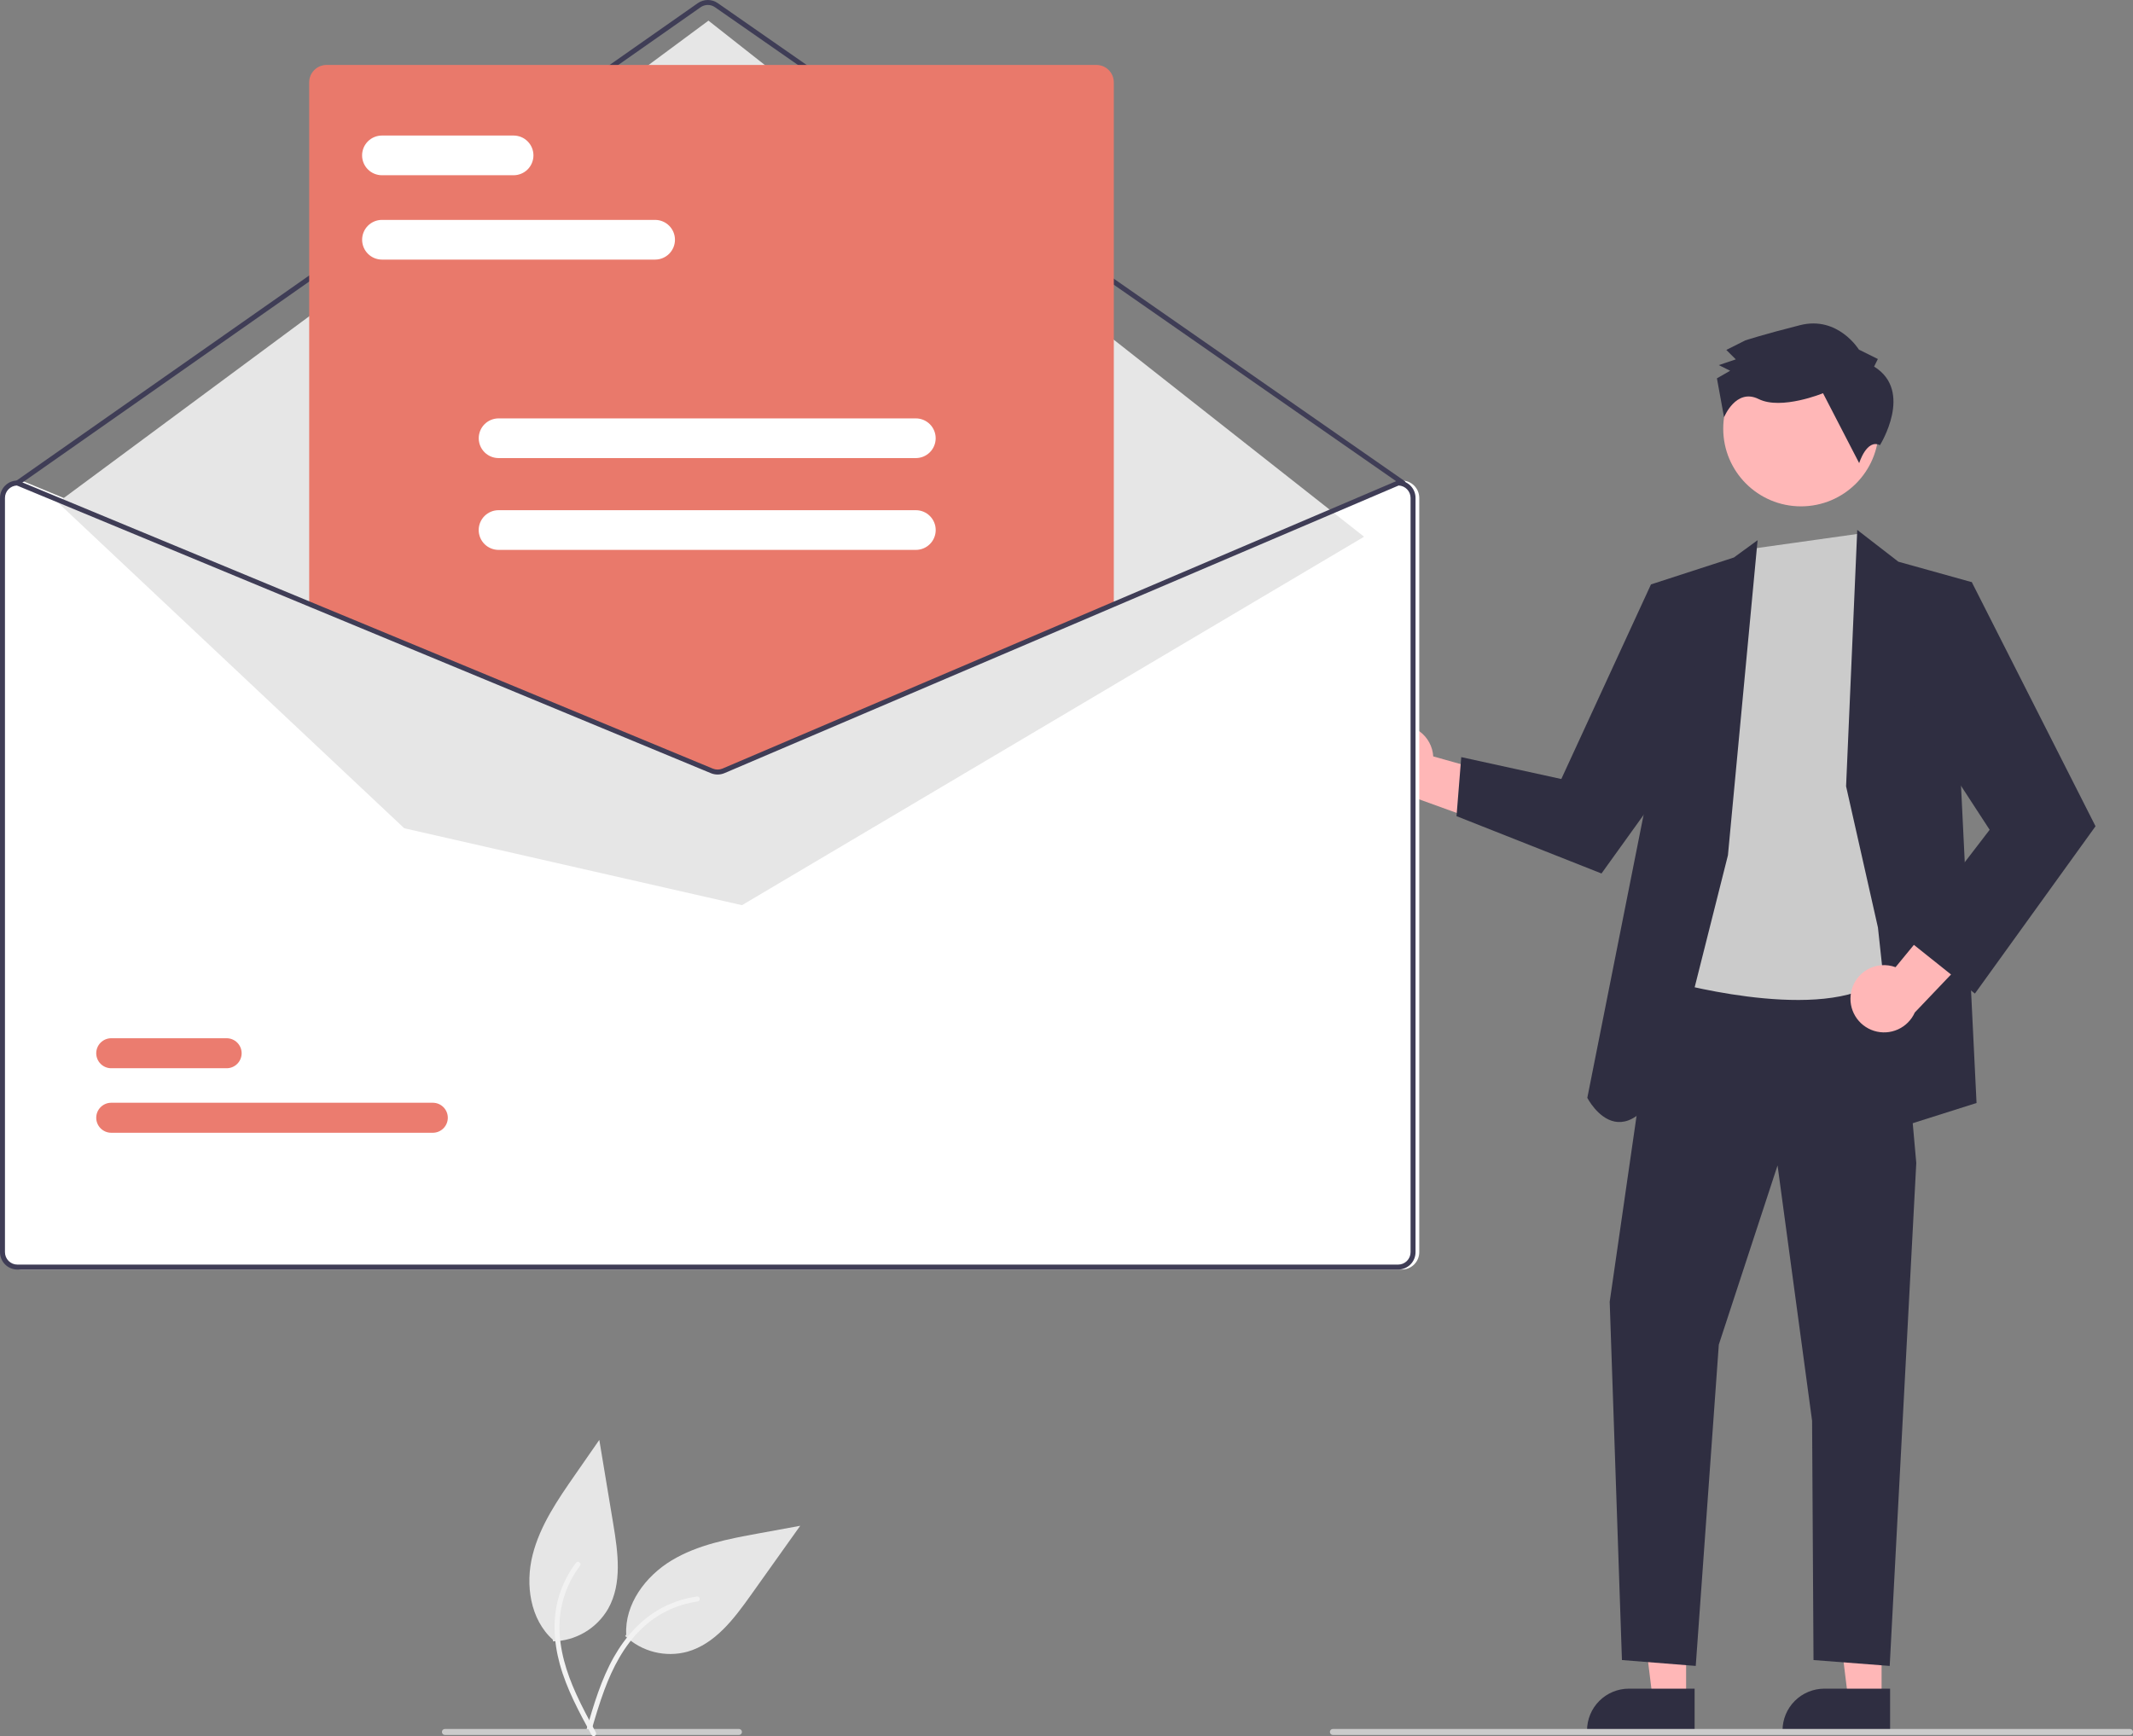 <svg width="242" height="197" viewBox="0 0 242 197" fill="none" xmlns="http://www.w3.org/2000/svg">
<rect x="0" y="0" width="242" height="197" fill="#808080" stroke="none"/>
<g clip-path="url(#clip0)">
<path d="M70.933 185.645C71.857 186.522 72.991 187.146 74.226 187.457C75.461 187.769 76.756 187.758 77.985 187.424C81.136 186.53 83.275 183.69 85.173 181.022L90.789 173.134L86.056 174.001C82.652 174.625 79.164 175.279 76.2 177.064C73.236 178.848 70.861 182.034 71.049 185.487" fill="#E6E6E6"/>
<path d="M66.534 196.271C67.364 193.443 68.199 190.576 69.664 187.999C70.966 185.71 72.744 183.701 75.091 182.453C76.335 181.792 77.686 181.353 79.081 181.156C79.445 181.104 79.504 181.67 79.142 181.722C76.726 182.067 74.482 183.169 72.734 184.871C70.795 186.766 69.524 189.209 68.584 191.723C68.015 193.243 67.556 194.801 67.099 196.358C67.085 196.432 67.044 196.498 66.984 196.542C66.923 196.586 66.848 196.606 66.774 196.596C66.699 196.584 66.632 196.544 66.588 196.483C66.543 196.422 66.524 196.346 66.535 196.271L66.534 196.271Z" fill="#F2F2F2"/>
<path d="M157.93 82.37C158.47 82.24 159.031 82.23 159.575 82.34C160.119 82.45 160.632 82.678 161.078 83.008C161.524 83.338 161.892 83.762 162.156 84.249C162.421 84.737 162.575 85.276 162.608 85.83L175.593 89.477L170.295 94.062L158.776 89.896C157.842 89.89 156.943 89.542 156.248 88.918C155.554 88.293 155.112 87.436 155.008 86.508C154.904 85.581 155.144 84.647 155.682 83.884C156.221 83.121 157.021 82.583 157.93 82.37L157.93 82.37Z" fill="#FFB7B7"/>
<path d="M191.298 192.851L187.513 192.851L185.712 178.263L191.298 178.263L191.298 192.851Z" fill="#FFB7B7"/>
<path d="M192.263 196.517L180.059 196.517V196.362C180.059 195.103 180.559 193.896 181.45 193.006C182.341 192.116 183.549 191.616 184.809 191.616H184.809L192.263 191.616L192.263 196.517Z" fill="#2F2E41"/>
<path d="M213.476 192.851L209.691 192.851L207.89 178.263L213.476 178.263L213.476 192.851Z" fill="#FFB7B7"/>
<path d="M214.441 196.517L202.237 196.517V196.362C202.237 195.103 202.737 193.896 203.628 193.006C204.519 192.116 205.727 191.616 206.987 191.616H206.987L214.441 191.616L214.441 196.517Z" fill="#2F2E41"/>
<path d="M188.205 109.123L182.629 147.712L184.018 188.369L192.391 189.036L195.009 152.574L201.673 132.242L205.591 161.224L205.752 188.369L214.397 189.036L217.412 131.966L215.194 107.147L188.205 109.123Z" fill="#2F2E41"/>
<path d="M204.33 57.457C209.201 57.457 213.15 53.511 213.15 48.643C213.15 43.776 209.201 39.83 204.33 39.83C199.459 39.83 195.51 43.776 195.51 48.643C195.51 53.511 199.459 57.457 204.33 57.457Z" fill="#FFB7B7"/>
<path d="M198.894 62.251L189.157 111.268C189.157 111.268 205.551 115.97 212.733 111.63C219.914 107.289 216.696 93.89 216.696 93.89L215.381 71.091L212.95 65.325L210.888 60.566L198.894 62.251Z" fill="#CBCBCB"/>
<path d="M196.044 97.045L199.408 61.299L196.718 63.262L187.312 66.314L186.669 91.48L180.089 124.574C180.089 124.574 184.792 133.743 190.62 118.573L196.044 97.045Z" fill="#2F2E41"/>
<path d="M191.839 70.078L187.312 66.314L177.139 88.397L165.787 85.912L165.25 92.611L181.698 99.116L192.907 83.523L191.839 70.078Z" fill="#2F2E41"/>
<path d="M209.448 89.221L210.715 60.129L215.381 63.739L223.712 66.059L222.491 89.221L224.249 125.159L215.514 127.924L213.062 105.246L209.448 89.221Z" fill="#2F2E41"/>
<path d="M210.008 112.639C210.106 112.093 210.322 111.575 210.642 111.122C210.962 110.669 211.377 110.291 211.858 110.016C212.34 109.74 212.876 109.573 213.429 109.527C213.982 109.481 214.538 109.557 215.059 109.749L223.619 99.333L225.692 106.024L217.245 114.889C216.865 115.741 216.184 116.425 215.333 116.809C214.482 117.194 213.519 117.253 212.627 116.976C211.735 116.699 210.975 116.104 210.493 115.305C210.01 114.505 209.838 113.557 210.008 112.639V112.639Z" fill="#FFB7B7"/>
<path d="M218.134 69.288L223.712 66.059L237.748 93.756L224.063 112.744L216.258 106.508L225.736 94.158L217.098 80.893L218.134 69.288Z" fill="#2F2E41"/>
<path d="M212.626 41.598L213.053 40.738L210.902 39.67C210.902 39.67 208.528 35.811 204.234 36.895C199.939 37.98 198.006 38.629 198.006 38.629L195.86 39.708L196.937 40.779L195.005 41.428L196.296 42.069L194.794 42.931L195.603 47.354C195.603 47.354 196.945 43.999 199.527 45.281C202.109 46.563 206.832 44.619 206.832 44.619L210.934 52.553C210.934 52.553 211.781 49.772 213.29 50.513C213.29 50.513 217.145 44.378 212.626 41.598Z" fill="#2F2E41"/>
<path d="M159.05 54.528H158.994L126.649 68.329L82.394 87.212C82.221 87.285 82.035 87.323 81.847 87.324C81.66 87.325 81.474 87.289 81.3 87.218L35.642 68.29L2.502 54.55L2.451 54.528H2.395C1.872 54.528 1.371 54.736 1.001 55.106C0.631 55.475 0.423 55.976 0.423 56.499V142.088C0.423 142.611 0.631 143.112 1.001 143.481C1.371 143.85 1.872 144.058 2.395 144.059H159.05C159.573 144.058 160.075 143.85 160.444 143.481C160.814 143.112 161.022 142.611 161.023 142.088V56.499C161.022 55.976 160.814 55.475 160.444 55.106C160.075 54.736 159.573 54.528 159.05 54.528V54.528Z" fill="white"/>
<path d="M159.191 55.091C159.134 55.091 159.077 55.074 159.03 55.041L81.109 0.814C80.871 0.65 80.59 0.562 80.301 0.563C80.013 0.563 79.731 0.652 79.495 0.817L2.134 55.04C2.073 55.083 1.997 55.1 1.924 55.087C1.85 55.074 1.785 55.032 1.742 54.971C1.699 54.91 1.682 54.834 1.695 54.761C1.708 54.687 1.749 54.622 1.81 54.579L79.171 0.356C79.502 0.125 79.896 0.001 80.3 2.67096e-06C80.704 -0.001 81.099 0.122 81.431 0.352L159.352 54.578C159.402 54.613 159.439 54.662 159.458 54.719C159.477 54.775 159.478 54.837 159.46 54.894C159.442 54.951 159.406 55.001 159.358 55.036C159.31 55.072 159.251 55.091 159.191 55.091L159.191 55.091Z" fill="#3F3D56"/>
<path d="M6.555 57.014L80.378 2.342L154.761 60.904L84.181 102.713L45.863 93.985L6.555 57.014Z" fill="#E6E6E6"/>
<path d="M49.097 128.537H12.627C12.403 128.537 12.181 128.494 11.974 128.409C11.767 128.323 11.579 128.198 11.42 128.04C11.261 127.883 11.135 127.695 11.049 127.488C10.963 127.282 10.918 127.06 10.918 126.836C10.918 126.613 10.962 126.391 11.047 126.184C11.133 125.977 11.258 125.789 11.416 125.631C11.575 125.473 11.762 125.347 11.969 125.261C12.176 125.176 12.398 125.131 12.622 125.131H49.097C49.321 125.131 49.543 125.174 49.75 125.259C49.957 125.344 50.146 125.47 50.304 125.627C50.463 125.785 50.589 125.973 50.675 126.18C50.761 126.386 50.806 126.608 50.806 126.831C50.806 127.055 50.763 127.277 50.677 127.484C50.592 127.691 50.466 127.879 50.308 128.037C50.15 128.195 49.962 128.321 49.755 128.407C49.548 128.492 49.326 128.537 49.102 128.537H49.097Z" fill="#EB7C6F"/>
<path d="M25.712 121.216H12.627C12.403 121.217 12.181 121.173 11.974 121.088C11.767 121.003 11.579 120.878 11.42 120.72C11.261 120.562 11.135 120.375 11.049 120.168C10.963 119.961 10.918 119.74 10.918 119.516C10.918 119.292 10.962 119.071 11.047 118.864C11.133 118.657 11.258 118.469 11.416 118.311C11.575 118.152 11.762 118.027 11.969 117.941C12.176 117.855 12.398 117.811 12.622 117.811H25.712C26.163 117.811 26.596 117.99 26.916 118.309C27.235 118.628 27.415 119.06 27.416 119.511C27.416 119.962 27.238 120.395 26.919 120.715C26.601 121.035 26.168 121.215 25.717 121.216H25.712Z" fill="#EB7C6F"/>
<path d="M81.416 87.464C81.139 87.465 80.864 87.411 80.608 87.306L35.079 68.429V9.34C35.079 8.817 35.287 8.317 35.657 7.947C36.027 7.578 36.528 7.37 37.051 7.369H124.395C124.918 7.37 125.419 7.578 125.789 7.947C126.159 8.317 126.366 8.817 126.367 9.34V68.47L126.282 68.507L82.249 87.297C81.985 87.407 81.702 87.464 81.416 87.464V87.464Z" fill="#E9796B"/>
<path d="M158.628 54.528H158.572L126.226 68.329L81.971 87.212C81.798 87.285 81.612 87.323 81.425 87.324C81.237 87.325 81.051 87.289 80.878 87.218L35.219 68.29L2.079 54.55L2.029 54.528H1.972C1.449 54.528 0.948 54.736 0.578 55.106C0.209 55.475 0.001 55.976 0 56.499V142.088C0.001 142.611 0.209 143.112 0.578 143.481C0.948 143.85 1.449 144.058 1.972 144.059H158.628C159.151 144.058 159.652 143.85 160.022 143.481C160.392 143.112 160.6 142.611 160.6 142.088V56.499C160.6 55.976 160.392 55.475 160.022 55.106C159.652 54.736 159.151 54.528 158.628 54.528ZM160.037 142.088C160.037 142.461 159.888 142.819 159.624 143.083C159.36 143.347 159.001 143.496 158.628 143.496H1.972C1.599 143.496 1.24 143.347 0.976 143.083C0.712 142.819 0.564 142.461 0.563 142.088V56.499C0.564 56.135 0.705 55.785 0.958 55.523C1.21 55.26 1.555 55.105 1.919 55.091L35.219 68.898L80.661 87.739C81.153 87.939 81.704 87.936 82.194 87.73L126.226 68.94L158.684 55.091C159.048 55.107 159.391 55.262 159.643 55.524C159.895 55.786 160.036 56.135 160.037 56.499L160.037 142.088Z" fill="#3F3D56"/>
<path d="M74.328 29.457H43.335C42.738 29.456 42.165 29.218 41.743 28.796C41.322 28.373 41.085 27.801 41.085 27.204C41.085 26.608 41.322 26.035 41.743 25.613C42.165 25.191 42.738 24.953 43.335 24.952H74.328C74.925 24.953 75.497 25.191 75.919 25.613C76.341 26.035 76.578 26.608 76.578 27.204C76.578 27.801 76.341 28.373 75.919 28.796C75.497 29.218 74.925 29.456 74.328 29.457V29.457Z" fill="white"/>
<path d="M58.268 19.885H43.335C42.737 19.885 42.164 19.647 41.741 19.225C41.318 18.802 41.081 18.23 41.081 17.632C41.081 17.035 41.318 16.462 41.741 16.04C42.164 15.617 42.737 15.38 43.335 15.38H58.268C58.866 15.38 59.439 15.617 59.862 16.04C60.284 16.462 60.522 17.035 60.522 17.632C60.522 18.23 60.284 18.802 59.862 19.225C59.439 19.647 58.866 19.885 58.268 19.885V19.885Z" fill="white"/>
<path d="M103.903 51.98H56.569C55.971 51.98 55.397 51.743 54.975 51.321C54.552 50.898 54.315 50.325 54.315 49.728C54.315 49.131 54.552 48.558 54.975 48.135C55.397 47.713 55.971 47.476 56.569 47.476H103.903C104.501 47.476 105.074 47.713 105.497 48.135C105.92 48.558 106.157 49.131 106.157 49.728C106.157 50.325 105.92 50.898 105.497 51.321C105.074 51.743 104.501 51.98 103.903 51.98V51.98Z" fill="white"/>
<path d="M103.903 62.398H56.568C56.272 62.398 55.978 62.34 55.705 62.227C55.431 62.114 55.182 61.949 54.972 61.739C54.762 61.53 54.596 61.282 54.482 61.008C54.369 60.735 54.31 60.441 54.31 60.145C54.31 59.849 54.369 59.556 54.482 59.283C54.596 59.009 54.762 58.761 54.972 58.551C55.182 58.342 55.431 58.176 55.705 58.063C55.978 57.95 56.272 57.893 56.568 57.893H103.903C104.199 57.893 104.493 57.95 104.767 58.063C105.041 58.176 105.29 58.342 105.499 58.551C105.709 58.761 105.876 59.009 105.989 59.283C106.103 59.556 106.161 59.849 106.161 60.145C106.161 60.441 106.103 60.735 105.989 61.008C105.876 61.282 105.709 61.53 105.499 61.739C105.29 61.949 105.041 62.114 104.767 62.227C104.493 62.34 104.199 62.398 103.903 62.398V62.398Z" fill="white"/>
<path d="M241.656 196.873H151.226C151.135 196.873 151.048 196.837 150.983 196.772C150.919 196.708 150.883 196.62 150.883 196.529C150.883 196.438 150.919 196.351 150.983 196.286C151.048 196.222 151.135 196.186 151.226 196.186H241.656C241.747 196.186 241.835 196.222 241.899 196.286C241.964 196.351 242 196.438 242 196.529C242 196.62 241.964 196.708 241.899 196.772C241.835 196.837 241.747 196.873 241.656 196.873Z" fill="#CBCBCB"/>
<path d="M83.834 196.873H50.481C50.39 196.873 50.303 196.837 50.238 196.772C50.174 196.708 50.138 196.62 50.138 196.529C50.138 196.438 50.174 196.351 50.238 196.286C50.303 196.222 50.39 196.186 50.481 196.186H83.834C83.925 196.186 84.013 196.222 84.077 196.286C84.142 196.351 84.178 196.438 84.178 196.529C84.178 196.62 84.142 196.708 84.077 196.772C84.013 196.837 83.925 196.873 83.834 196.873Z" fill="#CBCBCB"/>
<path d="M62.745 186.25C64.019 186.221 65.263 185.864 66.359 185.215C67.455 184.566 68.365 183.645 69.001 182.542C70.604 179.688 70.116 176.167 69.579 172.939L67.994 163.388L65.251 167.338C63.277 170.179 61.266 173.101 60.424 176.455C59.581 179.809 60.146 183.741 62.716 186.056" fill="#E6E6E6"/>
<path d="M67.125 196.884C65.718 194.294 64.287 191.673 63.507 188.813C62.814 186.273 62.658 183.596 63.44 181.057C63.856 179.711 64.504 178.449 65.354 177.326C65.576 177.033 66.017 177.392 65.797 177.684C64.327 179.631 63.514 181.994 63.475 184.432C63.438 187.142 64.261 189.77 65.369 192.215C66.038 193.694 66.812 195.122 67.587 196.548C67.629 196.61 67.646 196.685 67.635 196.759C67.623 196.833 67.584 196.9 67.524 196.946C67.463 196.99 67.387 197.008 67.312 196.996C67.238 196.985 67.171 196.944 67.126 196.883L67.125 196.884Z" fill="#F2F2F2"/>
</g>
<defs>
<clipPath id="clip0">
<rect width="242" height="197" fill="white"/>
</clipPath>
</defs>
</svg>
